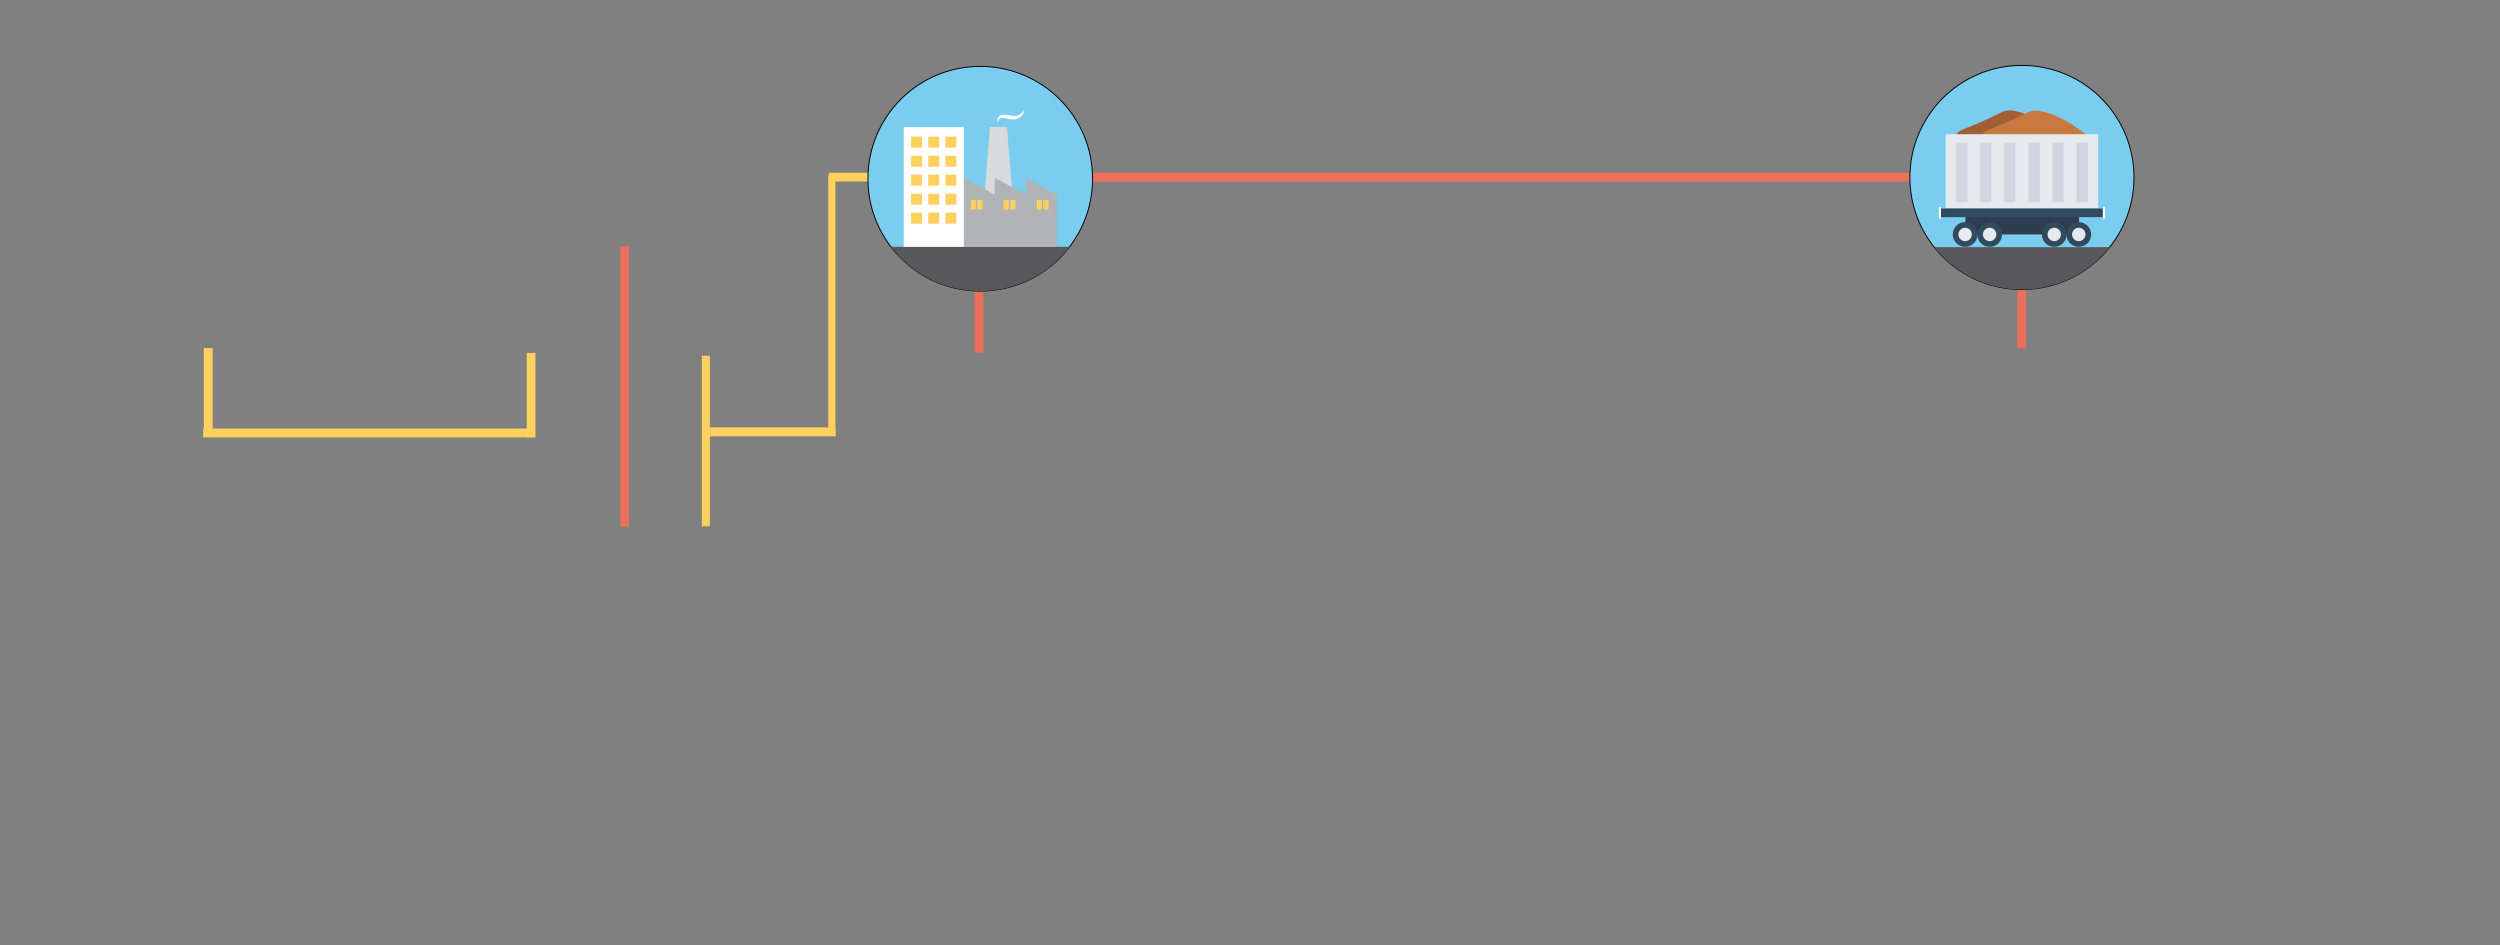 <?xml version="1.0" encoding="UTF-8" standalone="no"?>
<svg
   xmlns:dc="http://purl.org/dc/elements/1.1/"
   xmlns:cc="http://creativecommons.org/ns#"
   xmlns:rdf="http://www.w3.org/1999/02/22-rdf-syntax-ns#"
   xmlns:svg="http://www.w3.org/2000/svg"
   xmlns="http://www.w3.org/2000/svg"
   viewBox="0 0 2076.25 785"
   height="785"
   width="2076.25"
   version="1.1"
   id="svg27298">
  <rect x="0" y="0" width="2076.25" height="785" fill="#808080" stroke="none"/>
  <defs
     id="defs27302" />
  <g
     style="fill:#fed05e;fill-opacity:1"
     id="g5777"
     transform="matrix(0.472,0,0,0.788,299.834,-116.755)">
    <rect
       id="rect5779"
       height="9.274"
       width="366.16"
       y="330.19"
       x="822.866"
       style="fill:#fed05e;fill-opacity:1" />
  </g>
  <g
     id="g5781"
     transform="matrix(0.939,0,0,0.788,-404.219,-116.755)">
    <rect
       id="rect5783"
       height="9.274"
       width="783.092"
       y="330.188"
       x="1389.194"
       style="fill:#eb6f5b" />
  </g>
  <g
     style="fill:#fed05e;fill-opacity:1"
     id="g5789"
     transform="matrix(0.634,0,0,0.792,130.257,-118.34)">
    <rect
       id="rect5791"
       height="272.792"
       width="9.275"
       y="333.427"
       x="879.573"
       style="fill:#fed05e;fill-opacity:1" />
  </g>
  <g
     style="fill:#eb6f5b;fill-opacity:1"
     id="g5793"
     transform="matrix(0.788,0,0,0.424,-197.896,4.357)">
    <rect
       id="rect5795"
       height="346.997"
       width="9.272"
       y="333.427"
       x="1278.295"
       style="fill:#eb6f5b;fill-opacity:1" />
  </g>
  <g
     id="g5797"
     transform="matrix(0.788,0,0,0.413,-75.896,8.233)">
    <rect
       id="rect5799"
       height="346.997"
       width="9.272"
       y="333.427"
       x="2222.458"
       style="fill:#eb6f5b" />
  </g>
  <g
     id="g6495"
     transform="matrix(0.788,0,0,0.788,-197.896,-116.755)">
    <circle
       id="circle6497"
       r="118.382"
       cy="336.53"
       cx="1284.262"
       style="fill:#7acdef;stroke:#000000;stroke-opacity:1" />
  </g>
  <g
     id="g6499"
     transform="matrix(0.788,0,0,0.788,-197.896,-116.755)">
    <path
       id="path6501"
       d="m 1190.115,408.306 c 21.627,28.337 55.744,46.607 94.146,46.607 38.407,0 72.521,-18.27 94.148,-46.607 l -188.294,0 z"
       style="fill:#58585a" />
  </g>
  <g
     id="g6503"
     transform="matrix(0.788,0,0,0.788,-197.896,-116.755)">
    <polygon
       id="polygon6505"
       points="1294.517,282.092 1312.414,282.092 1318.751,360.767 1288.179,360.767 "
       style="fill:#d9dadb" />
  </g>
  <g
     id="g6507"
     transform="matrix(0.788,0,0,0.788,-197.896,-116.755)">
    <polygon
       id="polygon6509"
       points="1266.925,408.306 1266.925,335.599 1299.549,353.31 1299.549,335.599 1332.363,353.31 1332.363,335.599 1364.987,353.31 1364.987,408.306 "
       style="fill:#b1b3b4" />
  </g>
  <g
     id="g6511"
     transform="matrix(0.788,0,0,0.788,-197.896,-116.755)">
    <rect
       id="rect6513"
       height="126.214"
       width="63.386"
       y="282.092"
       x="1203.539"
       style="fill:#ffffff" />
  </g>
  <g
     style="fill:#fed05e;fill-opacity:1"
     id="g6515"
     transform="matrix(0.788,0,0,0.788,-197.896,-116.755)">
    <g
       style="fill:#fed05e;fill-opacity:1"
       id="g6517">
      <rect
         id="rect6519"
         height="11.559"
         width="11.558"
         y="292.161"
         x="1211.369"
         style="fill:#fed05e;fill-opacity:1" />
    </g>
    <g
       style="fill:#fed05e;fill-opacity:1"
       id="g6521">
      <rect
         id="rect6523"
         height="11.559"
         width="11.56"
         y="292.161"
         x="1229.452"
         style="fill:#fed05e;fill-opacity:1" />
    </g>
    <g
       style="fill:#fed05e;fill-opacity:1"
       id="g6525">
      <rect
         id="rect6527"
         height="11.559"
         width="11.557"
         y="292.161"
         x="1247.537"
         style="fill:#fed05e;fill-opacity:1" />
    </g>
    <g
       style="fill:#fed05e;fill-opacity:1"
       id="g6529">
      <rect
         id="rect6531"
         height="11.559"
         width="11.558"
         y="312.295"
         x="1211.369"
         style="fill:#fed05e;fill-opacity:1" />
    </g>
    <g
       style="fill:#fed05e;fill-opacity:1"
       id="g6533">
      <rect
         id="rect6535"
         height="11.559"
         width="11.56"
         y="312.295"
         x="1229.452"
         style="fill:#fed05e;fill-opacity:1" />
    </g>
    <g
       style="fill:#fed05e;fill-opacity:1"
       id="g6537">
      <rect
         id="rect6539"
         height="11.559"
         width="11.557"
         y="312.295"
         x="1247.537"
         style="fill:#fed05e;fill-opacity:1" />
    </g>
    <g
       style="fill:#fed05e;fill-opacity:1"
       id="g6541">
      <rect
         id="rect6543"
         height="11.559"
         width="11.558"
         y="332.243"
         x="1211.369"
         style="fill:#fed05e;fill-opacity:1" />
    </g>
    <g
       style="fill:#fed05e;fill-opacity:1"
       id="g6545">
      <rect
         id="rect6547"
         height="11.559"
         width="11.56"
         y="332.243"
         x="1229.452"
         style="fill:#fed05e;fill-opacity:1" />
    </g>
    <g
       style="fill:#fed05e;fill-opacity:1"
       id="g6549">
      <rect
         id="rect6551"
         height="11.559"
         width="11.557"
         y="332.243"
         x="1247.537"
         style="fill:#fed05e;fill-opacity:1" />
    </g>
    <g
       style="fill:#fed05e;fill-opacity:1"
       id="g6553">
      <rect
         id="rect6555"
         height="11.558"
         width="11.558"
         y="352.378"
         x="1211.369"
         style="fill:#fed05e;fill-opacity:1" />
    </g>
    <g
       style="fill:#fed05e;fill-opacity:1"
       id="g6557">
      <rect
         id="rect6559"
         height="11.558"
         width="11.56"
         y="352.378"
         x="1229.452"
         style="fill:#fed05e;fill-opacity:1" />
    </g>
    <g
       style="fill:#fed05e;fill-opacity:1"
       id="g6561">
      <rect
         id="rect6563"
         height="11.558"
         width="11.557"
         y="352.378"
         x="1247.537"
         style="fill:#fed05e;fill-opacity:1" />
    </g>
    <g
       style="fill:#fed05e;fill-opacity:1"
       id="g6565">
      <rect
         id="rect6567"
         height="11.559"
         width="11.558"
         y="372.325"
         x="1211.369"
         style="fill:#fed05e;fill-opacity:1" />
    </g>
    <g
       style="fill:#fed05e;fill-opacity:1"
       id="g6569">
      <rect
         id="rect6571"
         height="11.559"
         width="11.56"
         y="372.325"
         x="1229.452"
         style="fill:#fed05e;fill-opacity:1" />
    </g>
    <g
       style="fill:#fed05e;fill-opacity:1"
       id="g6573">
      <rect
         id="rect6575"
         height="11.559"
         width="11.557"
         y="372.325"
         x="1247.537"
         style="fill:#fed05e;fill-opacity:1" />
    </g>
  </g>
  <g
     style="fill:#fed05e;fill-opacity:1"
     id="g6577"
     transform="matrix(0.788,0,0,0.788,-197.896,-116.755)">
    <g
       style="fill:#fed05e;fill-opacity:1"
       id="g6579">
      <rect
         id="rect6581"
         height="10.067"
         width="5.408"
         y="358.902"
         x="1274.194"
         style="fill:#fed05e;fill-opacity:1" />
    </g>
    <g
       style="fill:#fed05e;fill-opacity:1"
       id="g6583">
      <rect
         id="rect6585"
         height="10.067"
         width="5.408"
         y="358.902"
         x="1281.093"
         style="fill:#fed05e;fill-opacity:1" />
    </g>
    <g
       style="fill:#fed05e;fill-opacity:1"
       id="g6587">
      <rect
         id="rect6589"
         height="10.067"
         width="5.405"
         y="358.902"
         x="1308.872"
         style="fill:#fed05e;fill-opacity:1" />
    </g>
    <g
       style="fill:#fed05e;fill-opacity:1"
       id="g6591">
      <rect
         id="rect6593"
         height="10.067"
         width="5.406"
         y="358.902"
         x="1315.956"
         style="fill:#fed05e;fill-opacity:1" />
    </g>
    <g
       style="fill:#fed05e;fill-opacity:1"
       id="g6595">
      <rect
         id="rect6597"
         height="10.067"
         width="5.406"
         y="358.902"
         x="1343.734"
         style="fill:#fed05e;fill-opacity:1" />
    </g>
    <g
       style="fill:#fed05e;fill-opacity:1"
       id="g6599">
      <rect
         id="rect6601"
         height="10.067"
         width="5.406"
         y="358.902"
         x="1350.819"
         style="fill:#fed05e;fill-opacity:1" />
    </g>
  </g>
  <g
     id="g6603"
     transform="matrix(0.788,0,0,0.788,-197.896,-116.755)">
    <path
       id="path6605"
       d="m 1303.09,277.432 c 0,0 0,-0.186 -0.185,-0.373 0,-0.187 -0.186,-0.56 -0.371,-1.118 0,-0.56 -0.188,-1.119 0,-1.865 0.185,-0.744 0.371,-1.677 0.932,-2.609 0.559,-0.932 1.676,-1.678 2.796,-2.051 1.117,-0.372 2.422,-0.372 3.542,-0.372 1.117,0 2.237,0.186 3.354,0.372 1.119,0.187 2.239,0.373 3.356,0.559 1.119,0.187 2.052,0.187 2.983,0.373 0.559,0 0.932,0 1.49,0 0.561,0 0.934,-0.186 1.307,-0.186 1.864,-0.373 3.354,-1.306 4.659,-2.051 1.305,-0.932 2.237,-1.864 2.798,-2.61 0.558,-0.746 0.932,-1.305 0.932,-1.305 0,0 0,0.187 0,0.374 0,0.186 0,0.745 -0.188,1.118 -0.186,0.932 -0.744,2.423 -2.049,3.915 -1.12,1.49 -2.983,2.982 -5.221,3.729 -0.559,0.186 -1.305,0.372 -1.866,0.559 -0.559,0.186 -1.305,0.186 -1.863,0.186 -1.305,0 -2.423,0 -3.728,-0.186 -1.12,-0.187 -2.239,-0.373 -3.356,-0.746 -1.118,-0.186 -2.052,-0.559 -2.983,-0.559 -1.118,-0.187 -1.864,-0.187 -2.61,-0.187 -0.747,0 -1.305,0.373 -1.864,0.746 -1.12,0.932 -1.491,2.236 -1.867,3.168 0,0.375 0,1.119 0,1.119 z"
       style="fill:#ffffff" />
  </g>
  <g
     style="stroke:#000000;stroke-opacity:1"
     id="g7237"
     transform="matrix(0.788,0,0,0.788,-75.896,-116.755)">
    <circle
       id="circle7239"
       r="118.098"
       cy="335.191"
       cx="2227.307"
       style="fill:#7acdef;stroke:#000000;stroke-opacity:1" />
  </g>
  <g
     id="g7241"
     transform="matrix(0.788,0,0,0.788,-75.896,-116.755)">
    <path
       id="path7243"
       d="m 2134.876,408.654 c 21.573,27.153 55.05,44.635 92.431,44.635 37.384,0 70.858,-17.482 92.434,-44.635 l -184.865,0 z"
       style="fill:#58585a" />
  </g>
  <g
     id="g7245"
     transform="matrix(0.788,0,0,0.788,-75.896,-116.755)">
    <path
       id="path7247"
       d="m 2271.757,293.16 c -10.972,-8.556 -22.131,-17.111 -36.266,-23.062 -3.348,-1.301 -6.696,-2.604 -10.415,-3.719 -4.465,-1.302 -9.484,-2.418 -14.32,-1.487 -3.348,0.557 -6.139,2.231 -8.928,3.534 -10.414,5.393 -21.387,10.043 -32.733,14.507 -5.393,2.044 -11.344,4.834 -11.529,8.926 0,0.558 0,1.302 0.557,1.859 0.373,0.373 0.932,0.558 1.673,0.744 1.674,0.372 3.536,0.558 5.209,0.372 20.272,0 40.729,0 61.001,0 7.252,0 14.506,0 21.76,-0.558 7.997,-0.373 15.993,-1.86 23.991,-1.116 z"
       style="fill:#a06034" />
  </g>
  <g
     id="g7249"
     transform="matrix(0.788,0,0,0.788,-75.896,-116.755)">
    <path
       id="path7251"
       d="m 2299.095,293.16 c -10.973,-8.369 -22.316,-17.111 -36.266,-22.875 -3.348,-1.303 -6.693,-2.604 -10.414,-3.72 -4.463,-1.301 -9.484,-2.418 -14.321,-1.488 -3.347,0.559 -6.136,2.232 -8.928,3.534 -10.414,5.393 -21.387,10.042 -32.731,14.506 -5.393,2.046 -11.346,4.836 -11.531,8.928 0,0.558 0,1.302 0.558,1.859 0.371,0.373 0.93,0.559 1.674,0.745 1.674,0.372 3.533,0.558 5.207,0.372 20.272,0 40.729,0 61.001,0 7.254,0 14.506,0 21.76,-0.558 7.997,-0.56 15.995,-2.047 23.991,-1.303 z"
       style="fill:#c97840" />
  </g>
  <g
     id="g7253"
     transform="matrix(0.788,0,0,0.788,-75.896,-116.755)">
    <rect
       id="rect7255"
       height="78.11"
       width="160.688"
       y="289.627"
       x="2146.964"
       style="fill:#e6e9ee" />
  </g>
  <g
     id="g7257"
     transform="matrix(0.788,0,0,0.788,-75.896,-116.755)">
    <rect
       id="rect7259"
       height="19.713"
       width="119.771"
       y="375.549"
       x="2167.795"
       style="fill:#2d3c4f" />
  </g>
  <g
     id="g7261"
     transform="matrix(0.788,0,0,0.788,-75.896,-116.755)">
    <g
       id="g7263">
      <path
         id="path7265"
         d="m 2167.421,408.282 0,0 c -7.252,0 -13.018,-5.766 -13.018,-13.02 l 0,0 c 0,-7.253 5.766,-13.017 13.018,-13.017 l 0,0 c 7.254,0 13.02,5.764 13.02,13.017 l 0,0 c 0,7.255 -5.766,13.02 -13.02,13.02 z"
         style="fill:#324a5e" />
    </g>
    <g
       id="g7267">
      <path
         id="path7269"
         d="m 2193.273,408.282 0,0 c -7.252,0 -13.018,-5.766 -13.018,-13.02 l 0,0 c 0,-7.253 5.766,-13.017 13.018,-13.017 l 0,0 c 7.254,0 13.018,5.764 13.018,13.017 l 0,0 c 0.188,7.255 -5.763,13.02 -13.018,13.02 z"
         style="fill:#324a5e" />
    </g>
    <g
       id="g7271">
      <path
         id="path7273"
         d="m 2261.343,408.282 0,0 c -7.254,0 -13.02,-5.766 -13.02,-13.02 l 0,0 c 0,-7.253 5.766,-13.017 13.02,-13.017 l 0,0 c 7.251,0 13.017,5.764 13.017,13.017 l 0,0 c 0,7.255 -5.765,13.02 -13.017,13.02 z"
         style="fill:#324a5e" />
    </g>
    <g
       id="g7275">
      <path
         id="path7277"
         d="m 2287.193,408.282 0,0 c -7.252,0 -13.018,-5.766 -13.018,-13.02 l 0,0 c 0,-7.253 5.766,-13.017 13.018,-13.017 l 0,0 c 7.254,0 13.02,5.764 13.02,13.017 l 0,0 c 0.185,7.255 -5.766,13.02 -13.02,13.02 z"
         style="fill:#324a5e" />
    </g>
  </g>
  <g
     id="g7279"
     transform="matrix(0.788,0,0,0.788,-75.896,-116.755)">
    <g
       id="g7281">
      <path
         id="path7283"
         d="m 2287.193,402.33 0,0 c -3.907,0 -7.066,-3.16 -7.066,-7.067 l 0,0 c 0,-3.906 3.16,-7.066 7.066,-7.066 l 0,0 c 3.906,0 7.068,3.16 7.068,7.066 l 0,0 c 0,3.906 -3.162,7.067 -7.068,7.067 z"
         style="fill:#e6e9ee" />
    </g>
    <g
       id="g7285">
      <path
         id="path7287"
         d="m 2261.343,402.33 0,0 c -3.907,0 -7.069,-3.16 -7.069,-7.067 l 0,0 c 0,-3.906 3.162,-7.066 7.069,-7.066 l 0,0 c 3.904,0 7.066,3.16 7.066,7.066 l 0,0 c 10e-4,3.906 -3.161,7.067 -7.066,7.067 z"
         style="fill:#e6e9ee" />
    </g>
    <g
       id="g7289">
      <path
         id="path7291"
         d="m 2193.273,402.33 0,0 c -3.907,0 -7.066,-3.16 -7.066,-7.067 l 0,0 c 0,-3.906 3.16,-7.066 7.066,-7.066 l 0,0 c 3.906,0 7.068,3.16 7.068,7.066 l 0,0 c 0,3.906 -3.161,7.067 -7.068,7.067 z"
         style="fill:#e6e9ee" />
    </g>
    <g
       id="g7293">
      <path
         id="path7295"
         d="m 2167.421,402.33 0,0 c -3.904,0 -7.066,-3.16 -7.066,-7.067 l 0,0 c 0,-3.906 3.162,-7.066 7.066,-7.066 l 0,0 c 3.907,0 7.069,3.16 7.069,7.066 l 0,0 c 0,3.906 -3.162,7.067 -7.069,7.067 z"
         style="fill:#e6e9ee" />
    </g>
  </g>
  <g
     id="g7297"
     transform="matrix(0.788,0,0,0.788,-75.896,-116.755)">
    <rect
       id="rect7299"
       height="9.112"
       width="170.544"
       y="367.925"
       x="2141.942"
       style="fill:#324a5e" />
  </g>
  <g
     id="g7301"
     transform="matrix(0.788,0,0,0.788,-75.896,-116.755)">
    <g
       id="g7303">
      <rect
         id="rect7305"
         height="62.49"
         width="12.088"
         y="298.74"
         x="2157.751"
         style="fill:#cfd6e0" />
    </g>
    <g
       id="g7307">
      <rect
         id="rect7309"
         height="62.49"
         width="12.091"
         y="298.74"
         x="2183.23"
         style="fill:#cfd6e0" />
    </g>
    <g
       id="g7311">
      <rect
         id="rect7313"
         height="62.49"
         width="12.088"
         y="298.74"
         x="2208.524"
         style="fill:#cfd6e0" />
    </g>
    <g
       id="g7315">
      <rect
         id="rect7317"
         height="62.49"
         width="12.091"
         y="298.74"
         x="2234.002"
         style="fill:#cfd6e0" />
    </g>
    <g
       id="g7319">
      <rect
         id="rect7321"
         height="62.49"
         width="12.088"
         y="298.74"
         x="2259.296"
         style="fill:#cfd6e0" />
    </g>
    <g
       id="g7323">
      <rect
         id="rect7325"
         height="62.49"
         width="12.09"
         y="298.74"
         x="2284.775"
         style="fill:#cfd6e0" />
    </g>
  </g>
  <g
     id="g7327"
     transform="matrix(0.788,0,0,0.788,-75.896,-116.755)">
    <g
       id="g7329">
      <rect
         id="rect7331"
         height="12.461"
         width="2.232"
         y="366.25"
         x="2312.672"
         style="fill:#ffffff" />
    </g>
    <g
       id="g7333">
      <rect
         id="rect7335"
         height="12.461"
         width="2.23"
         y="366.25"
         x="2139.712"
         style="fill:#ffffff" />
    </g>
  </g>
  <g
     id="g5793-6"
     transform="matrix(0.788,0,0,0.212,-838.021,218.404)">
    <rect
       id="rect5795-7"
       height="346.997"
       width="9.272"
       y="333.427"
       x="1278.295"
       style="fill:#fed05e" />
  </g>
  <g
     style="fill:#fed05e;fill-opacity:1"
     id="g5777-5"
     transform="matrix(0.752,0,0,0.788,-450.073,95.739)">
    <rect
       id="rect5779-3"
       height="9.274"
       width="366.16"
       y="330.19"
       x="822.866"
       style="fill:#fed05e;fill-opacity:1" />
  </g>
  <g
     id="g5793-6-5"
     transform="matrix(0.788,0,0,0.202,-569.886,225.742)">
    <rect
       id="rect5795-7-6"
       height="346.997"
       width="9.272"
       y="333.427"
       x="1278.295"
       style="fill:#fed05e" />
  </g>
  <g
     style="fill:#fed05e;fill-opacity:1"
     id="g5785-1-9"
     transform="matrix(1.674,0,0,0.797,-794.059,-121.75)">
    <rect
       id="rect5787-2-3"
       height="9.274"
       width="65.999"
       y="598.115"
       x="822.85"
       style="fill:#fed05e;fill-opacity:1" />
  </g>
  <g
     style="fill:#fed05e;fill-opacity:1"
     id="g5789-7-6"
     transform="matrix(0.72,0,0,0.519,-50.379,122.462)">
    <rect
       id="rect5791-0-0"
       height="272.792"
       width="9.275"
       y="333.427"
       x="879.573"
       style="fill:#fed05e;fill-opacity:1" />
  </g>
  <g
     style="fill:#eb6f5b;fill-opacity:1"
     id="g5793-62"
     transform="matrix(0.788,0,0,0.671,-492.203,-19.184)">
    <rect
       id="rect5795-6"
       height="346.997"
       width="9.272"
       y="333.427"
       x="1278.295"
       style="fill:#eb6f5b;fill-opacity:1" />
  </g>
</svg>
